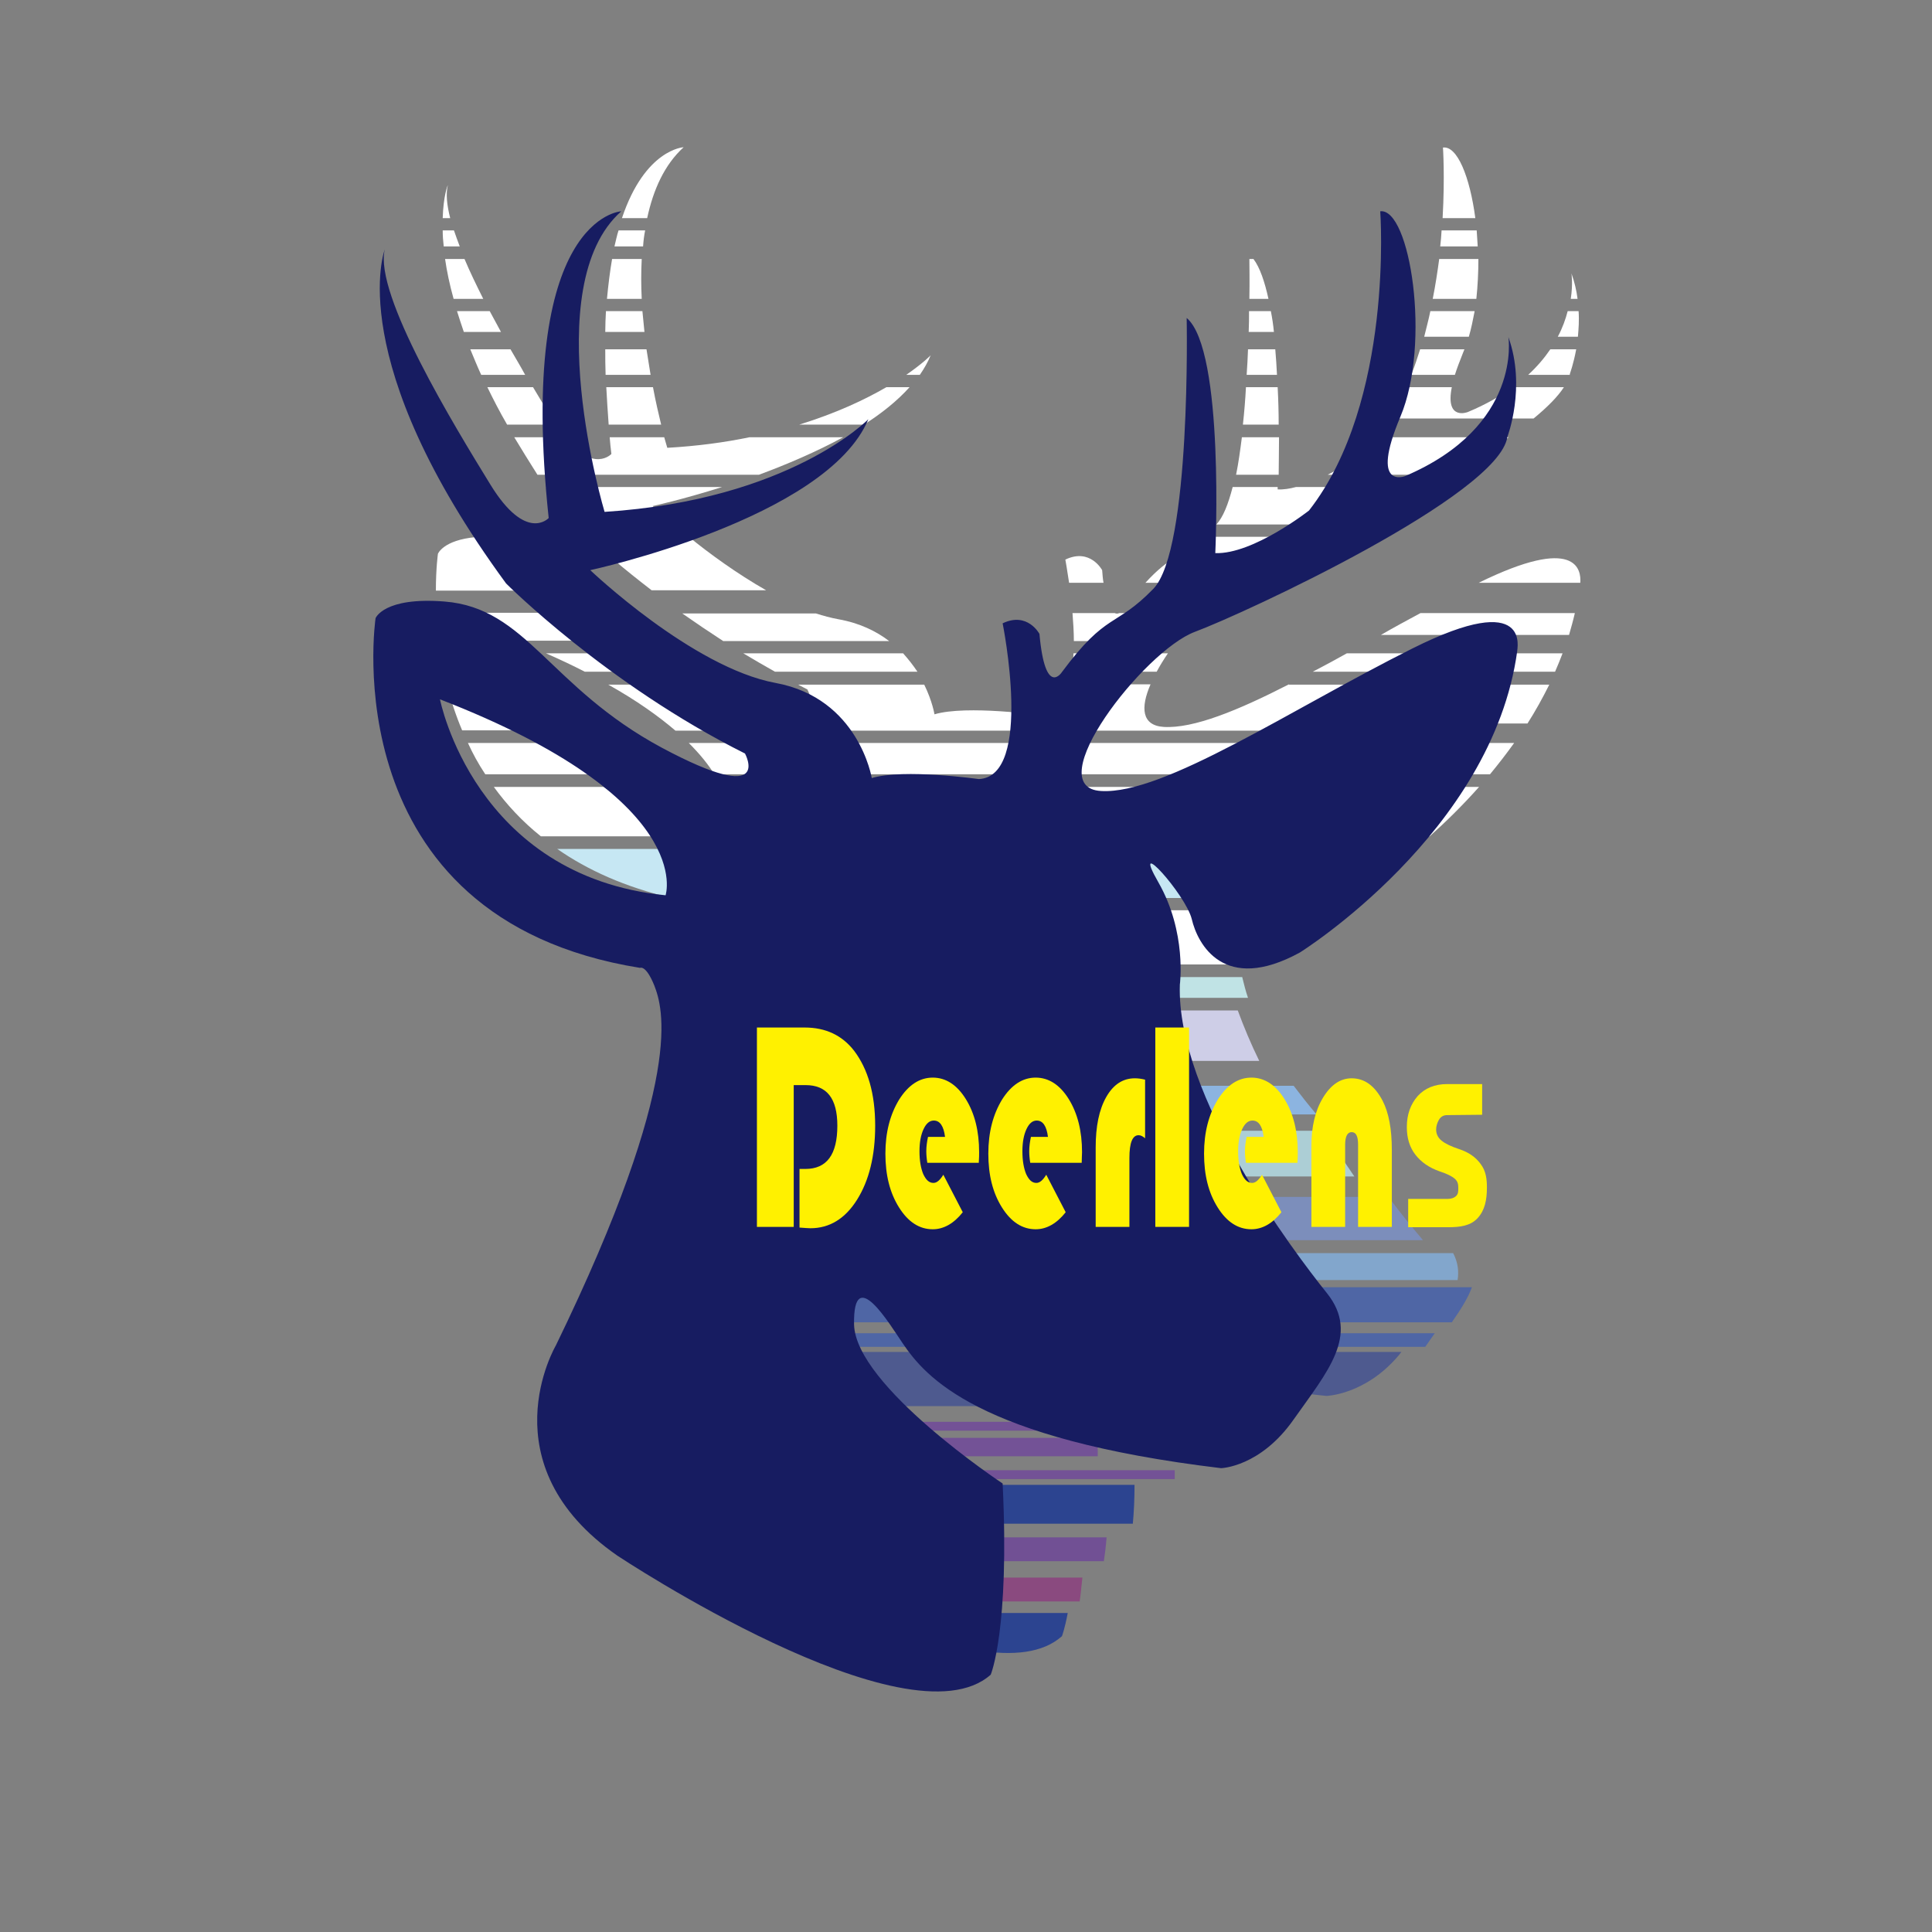 <?xml version="1.0" encoding="UTF-8"?>
<svg xmlns="http://www.w3.org/2000/svg" xmlns:xlink="http://www.w3.org/1999/xlink" width="1000px" height="1000px" viewBox="0 0 1000 1000" version="1.1">
<rect x="0" y="0" width="1000" height="1000" fill="#808080" stroke="none"/>
<defs>
<filter id="alpha" filterUnits="objectBoundingBox" x="0%" y="0%" width="100%" height="100%">
  <feColorMatrix type="matrix" in="SourceGraphic" values="0 0 0 0 1 0 0 0 0 1 0 0 0 0 1 0 0 0 1 0"/>
</filter>
<mask id="mask0">
  <g filter="url(#alpha)">
<rect x="0" y="0" width="1000" height="1000" style="fill:rgb(0%,0%,0%);fill-opacity:0.831;stroke:none;"/>
  </g>
</mask>
<clipPath id="clip1">
  <rect x="0" y="0" width="1000" height="1000"/>
</clipPath>
<g id="surface5" clip-path="url(#clip1)">
<path style=" stroke:none;fill-rule:nonzero;fill:rgb(43.922%,28.235%,60.392%);fill-opacity:1;" d="M 481.039 760.98 L 608.043 760.98 L 608.043 765.566 L 481.039 765.566 Z M 481.039 760.98 "/>
</g>
<mask id="mask1">
  <g filter="url(#alpha)">
<rect x="0" y="0" width="1000" height="1000" style="fill:rgb(0%,0%,0%);fill-opacity:0.831;stroke:none;"/>
  </g>
</mask>
<clipPath id="clip2">
  <rect x="0" y="0" width="1000" height="1000"/>
</clipPath>
<g id="surface8" clip-path="url(#clip2)">
<path style=" stroke:none;fill-rule:nonzero;fill:rgb(43.922%,28.235%,60.392%);fill-opacity:1;" d="M 435.703 744.223 L 568.18 744.223 L 568.18 753.75 L 435.703 753.75 Z M 435.703 744.223 "/>
</g>
<mask id="mask2">
  <g filter="url(#alpha)">
<rect x="0" y="0" width="1000" height="1000" style="fill:rgb(0%,0%,0%);fill-opacity:0.831;stroke:none;"/>
  </g>
</mask>
<clipPath id="clip3">
  <rect x="0" y="0" width="1000" height="1000"/>
</clipPath>
<g id="surface11" clip-path="url(#clip3)">
<path style=" stroke:none;fill-rule:nonzero;fill:rgb(43.922%,28.235%,60.392%);fill-opacity:1;" d="M 423.531 735.934 L 550.539 735.934 L 550.539 740.52 L 423.531 740.52 Z M 423.531 735.934 "/>
</g>
<mask id="mask3">
  <g filter="url(#alpha)">
<rect x="0" y="0" width="1000" height="1000" style="fill:rgb(0%,0%,0%);fill-opacity:0.831;stroke:none;"/>
  </g>
</mask>
<clipPath id="clip4">
  <rect x="0" y="0" width="1000" height="1000"/>
</clipPath>
<g id="surface14" clip-path="url(#clip4)">
<path style=" stroke:none;fill-rule:nonzero;fill:rgb(27.059%,37.647%,67.451%);fill-opacity:1;" d="M 491.445 684.426 C 485.801 678.074 481.039 671.547 478.039 665.375 L 319.105 665.375 C 317.516 668.371 314.516 675.25 312.402 684.426 Z M 491.445 684.426 "/>
</g>
<mask id="mask4">
  <g filter="url(#alpha)">
<rect x="0" y="0" width="1000" height="1000" style="fill:rgb(0%,0%,0%);fill-opacity:0.831;stroke:none;"/>
  </g>
</mask>
<clipPath id="clip5">
  <rect x="0" y="0" width="1000" height="1000"/>
</clipPath>
<g id="surface17" clip-path="url(#clip5)">
<path style=" stroke:none;fill-rule:nonzero;fill:rgb(27.059%,37.647%,67.451%);fill-opacity:1;" d="M 312.047 690.07 C 311.52 692.363 311.164 694.656 310.988 697.125 L 499.91 697.125 C 497.617 694.832 495.324 692.539 493.207 690.07 Z M 312.047 690.07 "/>
</g>
<mask id="mask5">
  <g filter="url(#alpha)">
<rect x="0" y="0" width="1000" height="1000" style="fill:rgb(0%,0%,0%);fill-opacity:0.831;stroke:none;"/>
  </g>
</mask>
<clipPath id="clip6">
  <rect x="0" y="0" width="1000" height="1000"/>
</clipPath>
<g id="surface20" clip-path="url(#clip6)">
<path style=" stroke:none;fill-rule:nonzero;fill:rgb(27.059%,37.647%,67.451%);fill-opacity:1;" d="M 558.477 684.426 L 751.457 684.426 C 755.863 678.074 759.746 672.078 761.863 666.254 L 539.07 666.254 C 543.129 671.547 548.773 677.723 558.477 684.426 Z M 558.477 684.426 "/>
</g>
<mask id="mask6">
  <g filter="url(#alpha)">
<rect x="0" y="0" width="1000" height="1000" style="fill:rgb(0%,0%,0%);fill-opacity:0.831;stroke:none;"/>
  </g>
</mask>
<clipPath id="clip7">
  <rect x="0" y="0" width="1000" height="1000"/>
</clipPath>
<g id="surface23" clip-path="url(#clip7)">
<path style=" stroke:none;fill-rule:nonzero;fill:rgb(27.059%,37.647%,67.451%);fill-opacity:1;" d="M 553.715 690.07 C 557.066 692.363 560.945 694.656 565.18 697.125 L 737.695 697.125 C 739.461 694.656 741.047 692.363 742.637 690.07 Z M 553.715 690.07 "/>
</g>
<mask id="mask7">
  <g filter="url(#alpha)">
<rect x="0" y="0" width="1000" height="1000" style="fill:rgb(0%,0%,0%);fill-opacity:0.831;stroke:none;"/>
  </g>
</mask>
<clipPath id="clip8">
  <rect x="0" y="0" width="1000" height="1000"/>
</clipPath>
<g id="surface26" clip-path="url(#clip8)">
<path style=" stroke:none;fill-rule:nonzero;fill:rgb(54.51%,24.314%,49.412%);fill-opacity:1;" d="M 560.238 816.547 L 413.652 816.547 C 421.238 820.602 429.352 824.836 437.82 828.895 L 558.828 828.895 C 559.359 825.367 559.711 821.309 560.238 816.547 Z M 560.238 816.547 "/>
</g>
<mask id="mask8">
  <g filter="url(#alpha)">
<rect x="0" y="0" width="1000" height="1000" style="fill:rgb(0%,0%,0%);fill-opacity:0.812;stroke:none;"/>
  </g>
</mask>
<clipPath id="clip9">
  <rect x="0" y="0" width="1000" height="1000"/>
</clipPath>
<g id="surface29" clip-path="url(#clip9)">
<path style=" stroke:none;fill-rule:nonzero;fill:rgb(48.235%,56.863%,78.824%);fill-opacity:1;" d="M 349.445 641.914 L 736.461 641.914 C 736.285 641.734 736.285 641.559 736.109 641.383 C 732.227 636.797 725.879 629.211 718.645 619.508 L 359.852 619.508 C 356.676 626.566 353.148 634.152 349.445 641.914 Z M 349.445 641.914 "/>
</g>
<mask id="mask9">
  <g filter="url(#alpha)">
<rect x="0" y="0" width="1000" height="1000" style="fill:rgb(0%,0%,0%);fill-opacity:0.812;stroke:none;"/>
  </g>
</mask>
<clipPath id="clip10">
  <rect x="0" y="0" width="1000" height="1000"/>
</clipPath>
<g id="surface32" clip-path="url(#clip10)">
<path style=" stroke:none;fill-rule:nonzero;fill:rgb(51.373%,68.627%,87.059%);fill-opacity:1;" d="M 525.844 662.551 L 754.453 662.551 C 755.16 657.965 754.629 653.379 752.16 648.617 L 514.375 648.617 C 518.434 652.672 522.668 658.316 525.844 662.551 Z M 525.844 662.551 "/>
</g>
<mask id="mask10">
  <g filter="url(#alpha)">
<rect x="0" y="0" width="1000" height="1000" style="fill:rgb(0%,0%,0%);fill-opacity:0.831;stroke:none;"/>
  </g>
</mask>
<clipPath id="clip11">
  <rect x="0" y="0" width="1000" height="1000"/>
</clipPath>
<g id="surface35" clip-path="url(#clip11)">
<path style=" stroke:none;fill-rule:nonzero;fill:rgb(26.275%,32.157%,57.255%);fill-opacity:1;" d="M 570.824 699.77 C 594.992 708.59 631.328 716.883 686.539 722.527 C 686.539 722.527 706.828 721.996 724.113 701.359 C 724.465 700.828 724.996 700.301 725.348 699.77 Z M 570.824 699.77 "/>
</g>
<mask id="mask11">
  <g filter="url(#alpha)">
<rect x="0" y="0" width="1000" height="1000" style="fill:rgb(0%,0%,0%);fill-opacity:0.831;stroke:none;"/>
  </g>
</mask>
<clipPath id="clip12">
  <rect x="0" y="0" width="1000" height="1000"/>
</clipPath>
<g id="surface38" clip-path="url(#clip12)">
<path style=" stroke:none;fill-rule:nonzero;fill:rgb(43.137%,27.451%,59.608%);fill-opacity:1;" d="M 572.766 795.73 L 426.176 795.73 C 433.762 799.789 441.875 804.023 450.344 808.078 L 571.352 808.078 C 571.883 804.551 572.41 800.492 572.766 795.73 Z M 572.766 795.73 "/>
</g>
<mask id="mask12">
  <g filter="url(#alpha)">
<rect x="0" y="0" width="1000" height="1000" style="fill:rgb(0%,0%,0%);fill-opacity:0.831;stroke:none;"/>
  </g>
</mask>
<clipPath id="clip13">
  <rect x="0" y="0" width="1000" height="1000"/>
</clipPath>
<g id="surface41" clip-path="url(#clip13)">
<path style=" stroke:none;fill-rule:nonzero;fill:rgb(10.588%,21.569%,57.647%);fill-opacity:1;" d="M 382.43 768.566 C 384.02 769.449 385.781 770.328 387.371 771.211 C 387.371 771.211 403.953 779.148 427.59 788.676 L 586.348 788.676 C 586.875 783.031 587.23 776.328 587.23 768.566 Z M 382.43 768.566 "/>
</g>
<mask id="mask13">
  <g filter="url(#alpha)">
<rect x="0" y="0" width="1000" height="1000" style="fill:rgb(0%,0%,0%);fill-opacity:0.812;stroke:none;"/>
  </g>
</mask>
<clipPath id="clip14">
  <rect x="0" y="0" width="1000" height="1000"/>
</clipPath>
<g id="surface44" clip-path="url(#clip14)">
<path style=" stroke:none;fill-rule:nonzero;fill:rgb(71.373%,87.843%,91.373%);fill-opacity:1;" d="M 358.793 585.289 C 355.973 592.695 352.973 600.457 349.445 608.926 L 701.004 608.926 C 696.066 601.695 690.773 593.754 685.484 585.289 Z M 358.793 585.289 "/>
</g>
<mask id="mask14">
  <g filter="url(#alpha)">
<rect x="0" y="0" width="1000" height="1000" style="fill:rgb(0%,0%,0%);fill-opacity:0.831;stroke:none;"/>
  </g>
</mask>
<clipPath id="clip15">
  <rect x="0" y="0" width="1000" height="1000"/>
</clipPath>
<g id="surface47" clip-path="url(#clip15)">
<path style=" stroke:none;fill-rule:nonzero;fill:rgb(10.588%,21.569%,57.647%);fill-opacity:1;" d="M 446.816 834.891 C 487.035 852.707 529.898 864.527 549.656 846.887 C 549.656 846.887 551.066 843.359 552.656 834.891 Z M 446.816 834.891 "/>
</g>
<mask id="mask15">
  <g filter="url(#alpha)">
<rect x="0" y="0" width="1000" height="1000" style="fill:rgb(0%,0%,0%);fill-opacity:0.831;stroke:none;"/>
  </g>
</mask>
<clipPath id="clip16">
  <rect x="0" y="0" width="1000" height="1000"/>
</clipPath>
<g id="surface50" clip-path="url(#clip16)">
<path style=" stroke:none;fill-rule:nonzero;fill:rgb(26.275%,32.157%,57.255%);fill-opacity:1;" d="M 310.461 699.77 C 310.285 708.414 311.344 717.941 315.047 727.816 L 541.188 727.816 C 532.367 721.469 518.961 711.238 506.613 699.77 Z M 310.461 699.77 "/>
</g>
</defs>
<g id="surface1">
<use xlink:href="#surface5" mask="url(#mask0)"/>
<use xlink:href="#surface8" mask="url(#mask1)"/>
<use xlink:href="#surface11" mask="url(#mask2)"/>
<use xlink:href="#surface14" mask="url(#mask3)"/>
<use xlink:href="#surface17" mask="url(#mask4)"/>
<use xlink:href="#surface20" mask="url(#mask5)"/>
<use xlink:href="#surface23" mask="url(#mask6)"/>
<path style=" stroke:none;fill-rule:nonzero;fill:rgb(100%,100%,100%);fill-opacity:1;" d="M 229.141 112.895 L 233.023 112.895 C 231.258 106.016 230.73 100.195 231.785 95.961 C 231.609 95.961 229.492 101.605 229.141 112.895 Z M 229.141 112.895 "/>
<path style=" stroke:none;fill-rule:nonzero;fill:rgb(100%,100%,100%);fill-opacity:1;" d="M 229.672 127.535 L 237.961 127.535 C 236.902 124.715 235.844 121.891 234.961 119.246 L 229.141 119.246 C 229.141 121.891 229.316 124.535 229.672 127.535 Z M 229.672 127.535 "/>
<use xlink:href="#surface26" mask="url(#mask7)"/>
<path style=" stroke:none;fill-rule:nonzero;fill:rgb(100%,100%,100%);fill-opacity:1;" d="M 336.742 194.039 C 336.039 189.805 335.332 185.395 334.625 180.809 L 313.281 180.809 C 313.281 185.043 313.281 189.453 313.461 194.039 Z M 336.742 194.039 "/>
<path style=" stroke:none;fill-rule:nonzero;fill:rgb(100%,100%,100%);fill-opacity:1;" d="M 469.043 194.039 L 476.098 194.039 C 478.391 190.688 480.332 187.336 481.742 183.809 C 481.918 183.809 477.688 188.039 469.043 194.039 Z M 469.043 194.039 "/>
<path style=" stroke:none;fill-rule:nonzero;fill:rgb(100%,100%,100%);fill-opacity:1;" d="M 646.32 171.812 L 659.375 171.812 C 659.023 168.105 658.492 164.578 657.789 161.051 L 646.5 161.051 C 646.5 164.578 646.5 168.105 646.32 171.812 Z M 646.32 171.812 "/>
<path style=" stroke:none;fill-rule:nonzero;fill:rgb(100%,100%,100%);fill-opacity:1;" d="M 342.211 219.793 C 340.977 214.676 339.391 207.973 337.977 200.387 L 313.812 200.387 C 314.164 206.562 314.516 212.914 315.047 219.793 Z M 342.211 219.793 "/>
<path style=" stroke:none;fill-rule:nonzero;fill:rgb(100%,100%,100%);fill-opacity:1;" d="M 763.273 161.051 L 740.344 161.051 C 739.461 165.461 738.227 169.871 737.168 174.281 L 760.273 174.281 C 761.512 170.047 762.391 165.637 763.273 161.051 Z M 763.273 161.051 "/>
<path style=" stroke:none;fill-rule:nonzero;fill:rgb(100%,100%,100%);fill-opacity:1;" d="M 749.867 245.723 C 760.98 239.371 771.566 232.844 780.914 226.32 L 713.707 226.32 C 712.473 227.906 711.414 229.672 710 231.258 C 710 231.258 699.77 239.371 687.246 245.723 Z M 749.867 245.723 "/>
<path style=" stroke:none;fill-rule:nonzero;fill:rgb(100%,100%,100%);fill-opacity:1;" d="M 643.324 219.793 L 661.844 219.793 C 661.844 213.617 661.668 207.09 661.316 200.387 L 644.91 200.387 C 644.559 206.914 644.027 213.441 643.324 219.793 Z M 643.324 219.793 "/>
<path style=" stroke:none;fill-rule:nonzero;fill:rgb(100%,100%,100%);fill-opacity:1;" d="M 470.805 200.387 L 458.812 200.387 C 447.875 206.738 433.059 213.793 413.652 219.793 L 447.168 219.793 C 456.34 213.973 464.457 207.445 470.805 200.387 Z M 470.805 200.387 "/>
<path style=" stroke:none;fill-rule:nonzero;fill:rgb(100%,100%,100%);fill-opacity:1;" d="M 816.547 154.699 C 816.016 150.469 814.957 145.883 813.371 141.473 C 813.371 141.473 814.254 146.762 813.02 154.699 Z M 816.547 154.699 "/>
<path style=" stroke:none;fill-rule:nonzero;fill:rgb(100%,100%,100%);fill-opacity:1;" d="M 316.812 134.062 C 315.754 140.238 314.871 147.117 314.164 154.699 L 332.156 154.699 C 331.805 147.82 331.805 140.941 332.156 134.062 Z M 316.812 134.062 "/>
<path style=" stroke:none;fill-rule:nonzero;fill:rgb(100%,100%,100%);fill-opacity:1;" d="M 333.57 171.812 C 333.215 168.285 332.863 164.754 332.512 161.051 L 313.637 161.051 C 313.461 164.578 313.281 168.105 313.281 171.812 Z M 333.57 171.812 "/>
<path style=" stroke:none;fill-rule:nonzero;fill:rgb(100%,100%,100%);fill-opacity:1;" d="M 741.578 154.699 L 764.156 154.699 C 764.863 147.996 765.215 140.941 765.215 134.062 L 744.93 134.062 C 744.047 140.59 742.988 147.645 741.578 154.699 Z M 741.578 154.699 "/>
<path style=" stroke:none;fill-rule:nonzero;fill:rgb(100%,100%,100%);fill-opacity:1;" d="M 286.293 217.676 C 283.297 212.734 279.766 206.914 275.887 200.387 L 252.25 200.387 C 255.246 206.562 258.598 213.09 262.48 219.793 L 287.703 219.793 C 287.176 219.086 286.824 218.379 286.293 217.676 Z M 286.293 217.676 "/>
<path style=" stroke:none;fill-rule:nonzero;fill:rgb(100%,100%,100%);fill-opacity:1;" d="M 757.277 182.57 C 757.453 182.043 757.805 181.336 757.98 180.809 L 735.051 180.809 C 733.641 185.219 732.227 189.629 730.465 194.039 L 753.043 194.039 C 754.102 190.688 755.512 186.98 757.277 182.57 Z M 757.277 182.57 "/>
<path style=" stroke:none;fill-rule:nonzero;fill:rgb(100%,100%,100%);fill-opacity:1;" d="M 645.969 180.809 C 645.793 185.043 645.617 189.629 645.266 194.039 L 660.965 194.039 C 660.785 189.629 660.434 185.219 660.082 180.809 Z M 645.969 180.809 "/>
<path style=" stroke:none;fill-rule:nonzero;fill:rgb(100%,100%,100%);fill-opacity:1;" d="M 806.316 174.281 L 816.723 174.281 C 817.074 170.223 817.43 165.812 817.074 161.051 L 811.43 161.051 C 810.371 165.109 808.785 169.695 806.316 174.281 Z M 806.316 174.281 "/>
<path style=" stroke:none;fill-rule:nonzero;fill:rgb(100%,100%,100%);fill-opacity:1;" d="M 765.391 301.641 L 817.957 301.641 C 818.488 294.938 816.016 276.77 765.391 301.641 Z M 765.391 301.641 "/>
<path style=" stroke:none;fill-rule:nonzero;fill:rgb(100%,100%,100%);fill-opacity:1;" d="M 264.242 180.809 L 243.43 180.809 C 245.191 185.043 246.957 189.453 249.074 194.039 L 271.828 194.039 C 269.535 189.805 266.891 185.395 264.242 180.809 Z M 264.242 180.809 "/>
<path style=" stroke:none;fill-rule:nonzero;fill:rgb(100%,100%,100%);fill-opacity:1;" d="M 679.484 347.68 L 804.902 347.68 C 806.316 344.504 807.551 341.328 808.785 338.156 L 697.125 338.156 C 691.129 341.508 685.305 344.68 679.484 347.68 Z M 679.484 347.68 "/>
<path style=" stroke:none;fill-rule:nonzero;fill:rgb(100%,100%,100%);fill-opacity:1;" d="M 376.961 430.41 C 349.797 427.766 328.629 418.77 312.402 407.305 L 255.602 407.305 C 262.129 416.301 270.242 425.117 279.945 432.879 L 636.445 432.879 C 635.211 429.883 633.621 426.707 631.859 423.707 C 620.215 403.246 635.914 419.121 644.383 432.879 L 739.988 432.879 C 748.105 425.648 756.922 417.004 765.566 407.305 L 373.258 407.305 C 379.961 421.414 376.961 430.41 376.961 430.41 Z M 376.961 430.41 "/>
<path style=" stroke:none;fill-rule:nonzero;fill:rgb(100%,100%,100%);fill-opacity:1;" d="M 369.73 400.777 L 771.211 400.777 C 775.445 395.66 779.68 390.191 783.734 384.547 L 356.5 384.547 C 362.32 390.367 366.73 395.836 369.73 400.777 Z M 369.73 400.777 "/>
<path style=" stroke:none;fill-rule:nonzero;fill:rgb(100%,100%,100%);fill-opacity:1;" d="M 329.688 643.5 C 327.395 648.438 324.926 653.555 322.457 658.848 L 475.57 658.848 C 474.863 656.555 474.512 654.438 474.512 652.32 C 474.512 648.438 474.688 645.441 475.039 643.324 L 329.688 643.324 Z M 329.688 643.5 "/>
<use xlink:href="#surface29" mask="url(#mask8)"/>
<use xlink:href="#surface32" mask="url(#mask9)"/>
<path style=" stroke:none;fill-rule:nonzero;fill:rgb(100%,100%,100%);fill-opacity:1;" d="M 436.41 226.32 L 387.898 226.32 C 375.199 228.965 360.91 230.906 345.387 231.785 C 345.387 231.785 344.859 229.848 343.801 226.32 L 315.574 226.32 C 315.754 229.141 316.105 231.965 316.457 234.961 C 316.457 234.961 307.285 245.016 292.293 226.32 L 266.184 226.32 C 269.891 232.492 273.945 239.02 278.18 245.723 L 392.84 245.723 C 407.125 240.43 422.473 233.902 436.41 226.32 Z M 436.41 226.32 "/>
<path style=" stroke:none;fill-rule:nonzero;fill:rgb(100%,100%,100%);fill-opacity:1;" d="M 570.473 295.113 C 570.473 295.113 564.297 283.473 551.422 289.645 C 551.422 289.645 552.301 294.406 553.359 301.641 L 571.176 301.641 C 570.824 299.699 570.648 297.582 570.473 295.113 Z M 570.473 295.113 "/>
<path style=" stroke:none;fill-rule:nonzero;fill:rgb(100%,100%,100%);fill-opacity:1;" d="M 621.098 317.34 L 579.289 317.34 C 578.586 317.691 577.703 317.691 576.996 317.34 L 555.125 317.34 C 555.477 321.926 555.828 326.867 555.828 331.805 L 609.102 331.805 C 612.805 326.688 616.863 321.926 621.098 317.34 Z M 621.098 317.34 "/>
<path style=" stroke:none;fill-rule:nonzero;fill:rgb(100%,100%,100%);fill-opacity:1;" d="M 374.316 331.805 L 460.223 331.805 C 453.52 326.688 444.875 322.457 433.938 320.516 C 430.059 319.809 426.176 318.75 422.297 317.516 L 353.148 317.516 C 359.676 322.102 366.73 326.867 374.316 331.805 Z M 374.316 331.805 "/>
<path style=" stroke:none;fill-rule:nonzero;fill:rgb(100%,100%,100%);fill-opacity:1;" d="M 790.969 194.039 L 812.488 194.039 C 812.488 193.684 812.664 193.332 812.664 193.156 C 812.664 193.156 814.43 188.395 815.84 180.809 L 802.434 180.809 C 799.434 185.219 795.73 189.629 790.969 194.039 Z M 790.969 194.039 "/>
<path style=" stroke:none;fill-rule:nonzero;fill:rgb(100%,100%,100%);fill-opacity:1;" d="M 262.305 278.004 L 246.25 278.004 C 229.316 279.59 226.672 286.648 226.672 286.648 C 226.672 286.648 225.613 294.055 225.613 305.699 L 313.105 305.699 C 297.406 290.879 283.824 279.59 262.305 278.004 Z M 262.305 278.004 "/>
<path style=" stroke:none;fill-rule:nonzero;fill:rgb(100%,100%,100%);fill-opacity:1;" d="M 735.227 317.34 C 728.348 321.043 721.469 324.75 714.766 328.629 L 812.137 328.629 C 813.195 324.926 814.254 321.219 815.137 317.34 Z M 735.227 317.34 "/>
<path style=" stroke:none;fill-rule:nonzero;fill:rgb(100%,100%,100%);fill-opacity:1;" d="M 646.676 154.699 L 656.555 154.699 C 654.613 145.883 652.145 138.473 648.793 134.062 L 646.676 134.062 C 646.676 137.59 646.852 145 646.676 154.699 Z M 646.676 154.699 "/>
<path style=" stroke:none;fill-rule:nonzero;fill:rgb(100%,100%,100%);fill-opacity:1;" d="M 297.055 271.477 L 348.562 271.477 C 341.859 265.832 337.801 261.949 337.801 261.949 C 337.801 261.949 353.148 258.598 373.789 252.074 L 282.59 252.074 C 286.293 257.539 290.176 263.008 294.23 268.652 C 294.23 268.652 295.289 269.711 297.055 271.477 Z M 297.055 271.477 "/>
<path style=" stroke:none;fill-rule:nonzero;fill:rgb(100%,100%,100%);fill-opacity:1;" d="M 259.305 171.812 C 257.363 168.285 255.426 164.578 253.484 161.051 L 236.551 161.051 C 237.609 164.578 238.844 168.105 240.078 171.812 Z M 259.305 171.812 "/>
<use xlink:href="#surface35" mask="url(#mask10)"/>
<path style=" stroke:none;fill-rule:nonzero;fill:rgb(54.902%,70.588%,87.843%);fill-opacity:1;" d="M 368.141 562.004 C 366.203 566.59 363.91 571.531 361.086 576.82 L 681.426 576.82 C 677.367 572.059 673.488 567.121 669.605 562.004 Z M 368.141 562.004 "/>
<use xlink:href="#surface38" mask="url(#mask11)"/>
<path style=" stroke:none;fill-rule:nonzero;fill:rgb(100%,100%,100%);fill-opacity:1;" d="M 662.023 226.32 L 642.793 226.32 C 641.914 233.199 641.031 239.727 639.797 245.723 L 661.844 245.723 C 661.844 240.785 662.023 234.082 662.023 226.32 Z M 662.023 226.32 "/>
<path style=" stroke:none;fill-rule:nonzero;fill:rgb(80.784%,80.784%,90.588%);fill-opacity:1;" d="M 361.438 523.02 C 360.027 530.605 358.086 539.25 355.266 549.125 L 651.789 549.125 C 647.559 540.484 643.852 531.664 640.676 523.02 Z M 361.438 523.02 "/>
<use xlink:href="#surface41" mask="url(#mask12)"/>
<use xlink:href="#surface44" mask="url(#mask13)"/>
<path style=" stroke:none;fill-rule:nonzero;fill:rgb(100%,100%,100%);fill-opacity:1;" d="M 746.691 112.895 L 763.625 112.895 C 760.805 91.551 754.277 75.32 746.867 76.379 C 746.867 76.203 747.926 91.199 746.691 112.895 Z M 746.691 112.895 "/>
<path style=" stroke:none;fill-rule:nonzero;fill:rgb(100%,100%,100%);fill-opacity:1;" d="M 334.98 112.895 C 338.156 98.078 343.977 85.199 353.855 76.203 C 353.855 76.203 333.922 77.086 321.926 112.895 Z M 334.98 112.895 "/>
<use xlink:href="#surface47" mask="url(#mask14)"/>
<path style=" stroke:none;fill-rule:nonzero;fill:rgb(100%,100%,100%);fill-opacity:1;" d="M 667.137 354.207 C 640.676 367.789 617.746 377.141 602.398 376.258 C 590.934 375.551 590.227 366.379 595.52 354.207 L 553.715 354.207 C 551.422 363.379 547.012 369.906 539.07 370.258 C 539.07 370.258 500.266 364.789 483.684 369.73 C 483.684 369.73 482.625 363.027 478.391 354.383 L 413.125 354.383 C 414.711 355.266 416.301 355.973 417.887 356.852 C 417.887 356.852 433.059 384.723 376.082 354.383 L 314.871 354.383 C 329.688 362.676 340.977 370.789 349.621 378.195 L 725.348 378.195 L 725.348 374.492 L 790.617 374.492 C 794.672 368.141 798.379 361.438 801.906 354.383 L 667.137 354.383 Z M 667.137 354.207 "/>
<path style=" stroke:none;fill-rule:nonzero;fill:rgb(75.294%,89.02%,89.804%);fill-opacity:1;" d="M 370.965 505.734 C 370.789 508.906 370.438 512.613 369.906 516.492 L 645.969 516.492 C 644.734 512.965 643.852 509.262 642.969 505.734 Z M 370.965 505.734 "/>
<path style=" stroke:none;fill-rule:nonzero;fill:rgb(100%,100%,100%);fill-opacity:1;" d="M 643.324 471.16 L 368.32 471.16 C 369.199 472.57 370.082 474.512 371.141 477.156 C 372.551 480.859 374.844 487.211 374.844 499.207 L 645.086 499.207 C 643.5 491.445 642.793 483.684 642.969 476.449 C 642.969 476.629 643.148 474.512 643.324 471.16 Z M 643.324 471.16 "/>
<path style=" stroke:none;fill-rule:nonzero;fill:rgb(77.647%,90.588%,95.294%);fill-opacity:1;" d="M 732.582 439.406 L 647.91 439.406 C 648.438 440.641 648.793 441.699 649.145 442.758 C 650.73 449.461 655.141 459.516 664.316 464.809 L 694.832 464.809 C 698.008 463.574 701.535 461.984 705.062 460.047 C 705.062 459.871 716.703 452.637 732.582 439.406 Z M 732.582 439.406 "/>
<use xlink:href="#surface50" mask="url(#mask15)"/>
<path style=" stroke:none;fill-rule:nonzero;fill:rgb(100%,100%,100%);fill-opacity:1;" d="M 260.188 328.805 C 262.656 329.688 265.125 330.746 267.418 331.629 L 342.035 331.629 C 336.039 326.688 330.57 321.926 325.453 317.164 L 225.789 317.164 C 225.965 321.574 226.496 326.512 227.023 331.629 L 260.715 331.629 C 260.363 329.863 260.188 328.805 260.188 328.805 Z M 260.188 328.805 "/>
<path style=" stroke:none;fill-rule:nonzero;fill:rgb(100%,100%,100%);fill-opacity:1;" d="M 228.082 338.156 C 228.613 341.328 229.141 344.504 229.848 347.68 L 266.184 347.68 C 264.773 344.152 263.539 340.801 262.656 338.156 Z M 228.082 338.156 "/>
<path style=" stroke:none;fill-rule:nonzero;fill:rgb(77.647%,90.588%,95.294%);fill-opacity:1;" d="M 638.738 439.406 L 288.41 439.406 C 304.109 450.344 323.516 459.164 347.68 464.809 L 643.324 464.809 C 642.969 458.105 641.914 449.109 638.738 439.406 Z M 638.738 439.406 "/>
<path style=" stroke:none;fill-rule:nonzero;fill:rgb(100%,100%,100%);fill-opacity:1;" d="M 250.133 154.699 C 246.605 147.645 243.254 140.766 240.43 134.062 L 230.375 134.062 C 231.258 140.238 232.668 147.117 234.785 154.699 Z M 250.133 154.699 "/>
<path style=" stroke:none;fill-rule:nonzero;fill:rgb(100%,100%,100%);fill-opacity:1;" d="M 251.191 400.777 L 304.109 400.777 C 297.938 395.66 292.645 390.016 288.059 384.547 L 242.195 384.547 C 244.664 390.016 247.664 395.484 251.191 400.777 Z M 251.191 400.777 "/>
<path style=" stroke:none;fill-rule:nonzero;fill:rgb(100%,100%,100%);fill-opacity:1;" d="M 700.828 271.477 C 712.824 265.656 725.703 258.953 738.227 252.074 L 670.84 252.074 C 667.488 252.953 664.316 253.484 661.316 253.309 C 661.316 253.309 661.316 252.953 661.316 252.074 L 638.031 252.074 C 635.738 260.891 633.094 267.773 629.562 271.477 Z M 700.828 271.477 "/>
<path style=" stroke:none;fill-rule:nonzero;fill:rgb(100%,100%,100%);fill-opacity:1;" d="M 592.875 301.641 L 638.207 301.641 C 642.793 298.113 647.203 295.289 651.086 293.879 C 657.789 291.41 671.195 285.59 687.598 277.828 L 623.215 277.828 C 611.395 288.059 605.398 287.883 592.875 301.641 Z M 592.875 301.641 "/>
<path style=" stroke:none;fill-rule:nonzero;fill:rgb(100%,100%,100%);fill-opacity:1;" d="M 337.273 305.52 L 396.543 305.52 C 381.371 296.879 367.086 286.469 356.5 277.828 L 304.109 277.828 C 311.52 284.707 322.809 294.406 337.273 305.52 Z M 337.273 305.52 "/>
<path style=" stroke:none;fill-rule:nonzero;fill:rgb(100%,100%,100%);fill-opacity:1;" d="M 231.258 354.207 C 233.199 361.969 235.844 370.082 239.195 378.02 L 282.941 378.02 C 276.945 369.73 272.359 361.438 269.008 354.207 Z M 231.258 354.207 "/>
<path style=" stroke:none;fill-rule:nonzero;fill:rgb(100%,100%,100%);fill-opacity:1;" d="M 350.328 338.156 L 282.59 338.156 C 289.82 341.328 296.523 344.504 302.699 347.68 L 364.613 347.68 C 359.5 344.68 354.734 341.328 350.328 338.156 Z M 350.328 338.156 "/>
<path style=" stroke:none;fill-rule:nonzero;fill:rgb(100%,100%,100%);fill-opacity:1;" d="M 745.457 127.535 L 764.863 127.535 C 764.684 124.715 764.508 121.891 764.332 119.246 L 746.164 119.246 C 745.988 121.891 745.812 124.715 745.457 127.535 Z M 745.457 127.535 "/>
<path style=" stroke:none;fill-rule:nonzero;fill:rgb(100%,100%,100%);fill-opacity:1;" d="M 318.047 127.535 L 332.863 127.535 C 333.039 124.715 333.391 121.891 333.922 119.246 L 320.164 119.246 C 319.281 121.891 318.75 124.715 318.047 127.535 Z M 318.047 127.535 "/>
<path style=" stroke:none;fill-rule:nonzero;fill:rgb(100%,100%,100%);fill-opacity:1;" d="M 809.488 200.387 L 783.031 200.387 C 776.68 204.973 769.094 209.383 759.746 213.266 C 759.746 213.266 747.926 218.027 751.457 200.387 L 727.816 200.387 C 725.348 205.855 722.703 211.324 719.703 216.617 L 793.789 216.617 C 800.848 210.797 806.316 205.328 809.488 200.387 Z M 809.488 200.387 "/>
<path style=" stroke:none;fill-rule:nonzero;fill:rgb(100%,100%,100%);fill-opacity:1;" d="M 467.453 338.156 L 384.723 338.156 C 390.016 341.328 395.484 344.504 401.129 347.68 L 474.863 347.68 C 472.746 344.504 470.277 341.328 467.453 338.156 Z M 467.453 338.156 "/>
<path style=" stroke:none;fill-rule:nonzero;fill:rgb(100%,100%,100%);fill-opacity:1;" d="M 604.516 338.156 L 555.652 338.156 C 555.477 341.508 555.301 344.68 554.949 347.68 L 598.695 347.68 C 600.281 344.68 602.223 341.508 604.516 338.156 Z M 604.516 338.156 "/>
<path style=" stroke:none;fill-rule:nonzero;fill:rgb(9.02%,10.98%,38.039%);fill-opacity:1;" d="M 730.992 335.684 C 668.195 367.086 602.398 411.359 569.941 409.418 C 537.309 407.656 591.992 336.922 618.453 327.043 C 644.91 317.164 775.797 256.305 780.207 226.141 C 780.207 226.141 790.086 200.387 780.738 174.457 C 780.738 174.457 788.145 220.496 727.289 246.43 C 727.289 246.43 708.766 253.836 724.82 215.734 C 740.871 177.633 729.758 107.426 714.41 109.367 C 714.41 109.367 721.645 207.797 677.543 264.242 C 677.543 264.242 648.617 287 629.035 286.293 C 629.035 286.293 633.973 181.16 614.219 164.578 C 614.219 164.578 616.688 284.531 596.93 304.816 C 577.176 325.102 572.941 316.457 549.656 347.855 C 549.656 347.855 541.012 361.438 538.016 328.102 C 538.016 328.102 531.84 316.457 518.961 322.633 C 518.961 322.633 535.016 402.012 506.613 403.246 C 506.613 403.246 467.809 397.777 451.227 402.715 C 451.227 402.715 444.523 361.438 401.48 353.5 C 358.441 345.562 305.52 295.113 305.52 295.113 C 305.52 295.113 427.941 268.652 449.461 216.969 C 449.461 216.969 408.891 258.777 312.93 264.949 C 312.93 264.949 277.828 147.996 321.574 109.367 C 321.574 109.367 267.418 111.836 284 268.125 C 284 268.125 272.359 281 253.836 250.836 C 235.316 220.676 193.508 152.406 199.152 129.125 C 199.152 129.125 177.105 186.277 261.949 301.992 C 261.949 301.992 313.988 354.207 385.605 390.016 C 385.605 390.016 400.953 418.238 342.566 387.016 C 284.176 355.617 272.711 314.695 230.023 311.344 C 198.625 308.871 194.391 319.984 194.391 319.984 C 194.391 319.984 171.281 475.215 331.273 500.969 C 331.273 500.969 334.273 499.207 338.684 510.145 C 342.918 521.258 355.266 557.418 287.703 696.418 C 287.703 696.418 251.367 757.98 319.633 805.258 C 319.633 805.258 469.746 904.922 512.789 866.82 C 512.789 866.82 522.668 843.535 518.961 767.859 C 518.961 767.859 442.758 717.41 442.055 685.484 C 441.523 653.555 460.75 685.836 467.277 695.359 C 478.922 712.473 505.555 744.754 632.035 759.922 C 632.035 759.922 652.32 759.395 669.605 734.699 C 686.895 710.18 704.004 690.949 686.895 669.43 C 669.605 647.91 608.75 567.297 610.691 509.613 C 610.691 509.613 614.395 482.625 599.578 456.695 C 584.758 430.941 613.688 462.867 616.863 475.746 C 619.863 488.621 633.445 514.555 672.781 493.031 C 672.781 493.031 772.445 430.941 785.324 336.922 C 784.973 336.742 793.613 304.285 730.992 335.684 Z M 344.504 463.398 C 245.547 453.52 227.73 361.969 227.73 361.969 C 361.086 413.652 344.504 463.398 344.504 463.398 Z M 344.504 463.398 "/>
<path style=" stroke:none;fill-rule:nonzero;fill:rgb(100%,94.51%,0%);fill-opacity:1;" d="M 410.832 561.477 L 410.832 635.031 L 391.781 635.031 L 391.781 531.84 L 416.477 531.84 C 427.414 531.84 435.879 535.898 442.055 543.836 C 449.285 553.359 452.988 566.238 452.988 582.641 C 452.988 598.344 449.816 611.043 443.641 620.922 C 437.469 630.801 429.352 635.738 419.473 635.738 C 418.238 635.738 416.477 635.562 413.828 635.387 L 413.828 605.047 L 416.828 605.047 C 427.941 605.047 433.41 597.637 433.41 582.641 C 433.41 568.531 427.941 561.652 417.004 561.652 L 410.832 561.652 Z M 410.832 561.477 "/>
<path style=" stroke:none;fill-rule:nonzero;fill:rgb(100%,94.51%,0%);fill-opacity:1;" d="M 506.613 601.871 L 479.98 601.871 C 479.625 599.754 479.449 597.637 479.449 595.871 C 479.449 593.402 479.801 590.934 480.332 588.465 L 489.152 588.465 C 488.445 582.82 486.504 579.996 483.332 579.996 C 481.215 579.996 479.449 581.406 478.039 584.406 C 476.629 587.406 475.922 591.285 475.922 595.871 C 475.922 600.812 476.629 604.691 477.863 607.691 C 479.273 610.691 480.859 612.277 483.152 612.277 C 484.918 612.277 486.504 610.867 488.27 608.043 L 498.324 627.449 C 493.738 633.27 488.445 636.266 482.801 636.266 C 475.922 636.266 470.102 632.562 465.336 624.977 C 460.574 617.395 458.281 608.219 458.281 597.105 C 458.281 585.992 460.75 576.82 465.336 569.234 C 470.102 561.652 475.922 557.77 482.801 557.77 C 489.504 557.77 495.324 561.477 499.91 568.883 C 504.5 576.293 506.793 585.465 506.793 596.402 C 506.793 597.637 506.793 599.398 506.613 601.871 Z M 506.613 601.871 "/>
<path style=" stroke:none;fill-rule:nonzero;fill:rgb(100%,94.51%,0%);fill-opacity:1;" d="M 559.887 601.871 L 533.25 601.871 C 532.898 599.754 532.723 597.637 532.723 595.871 C 532.723 593.402 533.074 590.934 533.605 588.465 L 542.422 588.465 C 541.719 582.82 539.777 579.996 536.602 579.996 C 534.484 579.996 532.723 581.406 531.312 584.406 C 529.898 587.406 529.195 591.285 529.195 595.871 C 529.195 600.812 529.898 604.691 531.133 607.691 C 532.547 610.691 534.133 612.277 536.426 612.277 C 538.191 612.277 539.777 610.867 541.543 608.043 L 551.598 627.449 C 547.012 633.27 541.719 636.266 536.074 636.266 C 529.195 636.266 523.371 632.562 518.609 624.977 C 513.848 617.395 511.555 608.219 511.555 597.105 C 511.555 585.992 514.023 576.82 518.609 569.234 C 523.371 561.652 529.195 557.77 536.074 557.77 C 542.777 557.77 548.598 561.477 553.184 568.883 C 557.77 576.293 560.062 585.465 560.062 596.402 C 560.062 597.637 559.887 599.398 559.887 601.871 Z M 559.887 601.871 "/>
<path style=" stroke:none;fill-rule:nonzero;fill:rgb(100%,94.51%,0%);fill-opacity:1;" d="M 592.695 558.828 L 592.695 589.168 C 591.461 588.109 590.402 587.582 589.344 587.582 C 586.172 587.582 584.582 591.461 584.582 599.398 L 584.582 635.031 L 567.121 635.031 L 567.121 593.934 C 567.121 582.996 568.883 574.352 572.586 567.824 C 576.293 561.297 581.23 558.125 587.406 558.125 C 588.816 558.125 590.582 558.301 592.695 558.828 Z M 592.695 558.828 "/>
<path style=" stroke:none;fill-rule:nonzero;fill:rgb(100%,94.51%,0%);fill-opacity:1;" d="M 615.453 531.84 L 615.453 635.031 L 597.988 635.031 L 597.988 531.84 Z M 615.453 531.84 "/>
<path style=" stroke:none;fill-rule:nonzero;fill:rgb(100%,94.51%,0%);fill-opacity:1;" d="M 671.547 601.871 L 644.91 601.871 C 644.559 599.754 644.383 597.637 644.383 595.871 C 644.383 593.402 644.734 590.934 645.266 588.465 L 654.082 588.465 C 653.379 582.82 651.438 579.996 648.262 579.996 C 646.145 579.996 644.383 581.406 642.969 584.406 C 641.559 587.406 640.855 591.285 640.855 595.871 C 640.855 600.812 641.559 604.691 642.793 607.691 C 644.207 610.691 645.793 612.277 648.086 612.277 C 649.852 612.277 651.438 610.867 653.203 608.043 L 663.258 627.449 C 658.672 633.27 653.379 636.266 647.734 636.266 C 640.855 636.266 635.031 632.562 630.27 624.977 C 625.508 617.395 623.215 608.219 623.215 597.105 C 623.215 585.992 625.684 576.82 630.27 569.234 C 635.031 561.652 640.855 557.77 647.734 557.77 C 654.438 557.77 660.258 561.477 664.844 568.883 C 669.43 576.293 671.723 585.465 671.723 596.402 C 671.723 597.637 671.723 599.398 671.547 601.871 Z M 671.547 601.871 "/>
<path style=" stroke:none;fill-rule:nonzero;fill:rgb(100%,94.51%,0%);fill-opacity:1;" d="M 720.41 635.031 L 702.945 635.031 L 702.945 592.52 C 702.945 588.109 701.887 585.992 699.594 585.992 C 697.477 585.992 696.242 588.109 696.242 592.52 L 696.242 635.031 L 678.781 635.031 L 678.781 593.051 C 678.781 583.172 680.719 574.883 684.777 568.18 C 688.836 561.477 693.773 558.125 699.594 558.125 C 706.297 558.125 711.59 562.004 715.648 569.766 C 718.82 575.938 720.41 584.406 720.41 595.168 Z M 720.41 635.031 "/>
<path style=" stroke:none;fill-rule:nonzero;fill:rgb(100%,94.51%,0%);fill-opacity:1;" d="M 755.336 594.812 C 751.102 593.402 748.105 591.992 746.164 590.402 C 744.223 588.816 743.34 586.875 743.34 584.582 C 743.34 582.996 743.871 581.23 744.754 579.645 C 745.812 577.879 747.223 577.176 749.164 577.176 L 767.156 576.996 L 767.156 561.121 L 748.984 561.121 C 742.637 561.121 737.52 563.238 733.816 567.297 C 730.109 571.531 728.172 576.82 728.172 583.348 C 728.172 588.992 729.582 593.754 732.582 597.637 C 735.578 601.516 739.637 604.34 745.105 606.281 C 748.809 607.516 751.457 608.75 753.043 610.16 C 754.629 611.57 754.809 613.16 754.809 614.922 C 754.809 616.512 754.809 617.922 753.75 618.98 C 752.691 620.039 751.102 620.566 749.164 620.566 L 728.875 620.566 L 728.875 635.211 L 749.34 635.211 C 755.863 635.211 761.156 634.504 764.863 630.445 C 768.566 626.391 769.625 621.098 769.625 614.57 C 769.625 610.16 769.094 606.102 766.449 602.574 C 763.805 598.871 760.098 596.402 755.336 594.812 Z M 755.336 594.812 "/>
</g>
</svg>

